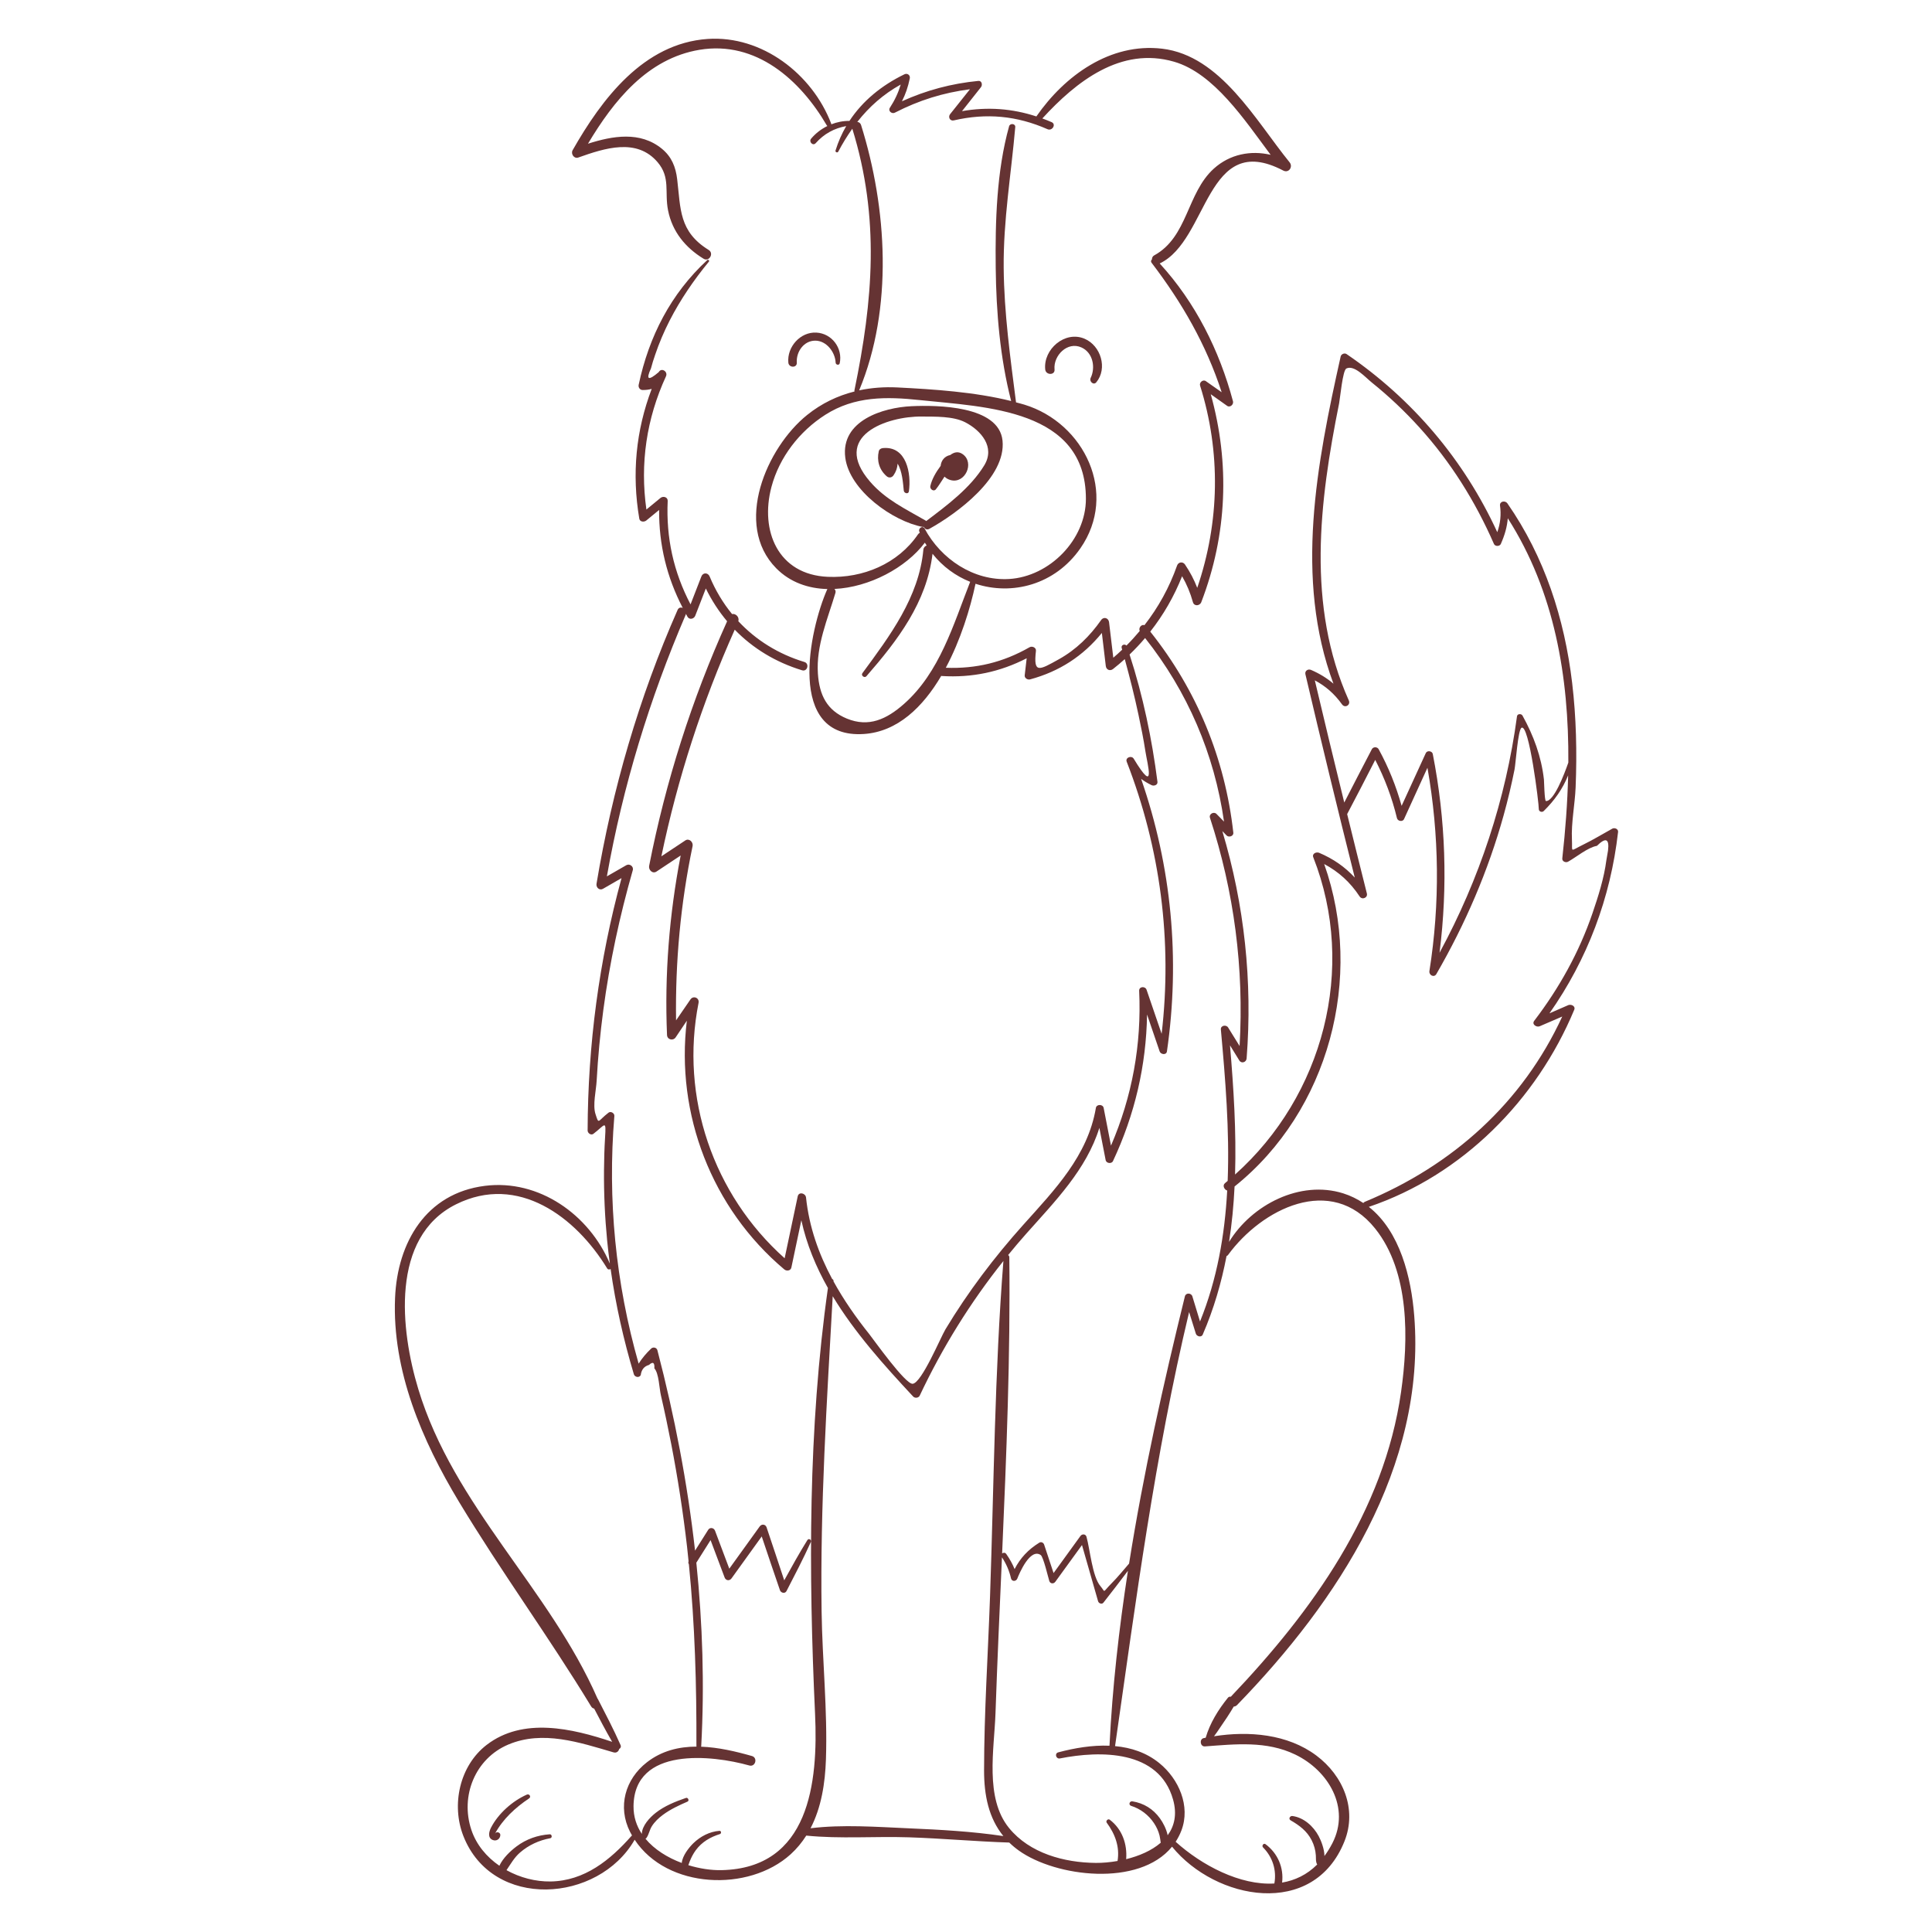 <?xml version="1.0" encoding="utf-8"?>
<!-- Generator: Adobe Illustrator 16.0.3, SVG Export Plug-In . SVG Version: 6.00 Build 0)  -->
<!DOCTYPE svg PUBLIC "-//W3C//DTD SVG 1.1//EN" "http://www.w3.org/Graphics/SVG/1.1/DTD/svg11.dtd">
<svg version="1.1" id="Capa_1" xmlns="http://www.w3.org/2000/svg" xmlns:xlink="http://www.w3.org/1999/xlink" x="0px" y="0px"
	 width="566.93px" height="566.93px" viewBox="0 0 566.93 566.93" enable-background="new 0 0 566.93 566.93" xml:space="preserve">
<g>
	<path fill="#653333" d="M248.038,134.278c1.23,9.65,13.953,18.706,22.775,20.354c0.104,0.019,0.203,0.011,0.3,0.002
		c0.245,0.575,0.873,0.955,1.623,0.539c8.05-4.475,22.573-15.084,21.444-25.898c-1.075-10.299-19.295-10.419-26.709-10.078
		C259.104,119.583,246.656,123.431,248.038,134.278z M270.442,122.23c3.964,0.042,9.272-0.141,12.817,1.7
		c4.586,2.382,8.847,7.234,5.571,12.61c-4.058,6.659-10.95,11.764-17.044,16.364c-0.057-0.053-0.105-0.109-0.182-0.154
		c-5.884-3.414-11.692-6.103-16.255-11.368C243.67,127.903,260.343,122.125,270.442,122.23z"/>
	<path fill="#653333" d="M274.624,143.585c0.942-1.163,1.687-2.483,2.536-3.719c0.467,0.459,1.071,0.825,1.826,1.023
		c4.244,1.114,7.05-5.094,3.521-7.611c-1.333-0.953-2.588-0.57-3.661,0.244c-1.735,0.353-2.682,1.707-2.819,3.175
		c-1.33,1.799-2.559,3.835-3.032,5.939C272.8,143.503,273.967,144.396,274.624,143.585z"/>
	<path fill="#653333" d="M257.872,132.41c0.134-0.577,0.672-0.873,1.212-0.923c6.984-0.66,8.355,7.541,7.625,12.698
		c-0.129,0.916-1.417,0.579-1.499-0.204c-0.237-2.297-0.447-5.722-1.816-7.912c-0.063,1.182-0.458,2.341-1.204,3.419
		c-0.49,0.707-1.354,0.829-2.009,0.258C258.021,137.866,257.233,135.177,257.872,132.41z"/>
	<path fill="#653333" d="M135.968,538.751c8.55,21.835,39.617,19.671,50.268,1.103c9.531,14.467,33.436,15.45,45.765,4.276
		c1.827-1.654,3.335-3.507,4.596-5.491c0.009,0,0.016,0.007,0.024,0.007c9.889,0.992,20.079,0.175,30.035,0.498
		c9.845,0.319,19.66,1.229,29.5,1.54c0.847,0.826,1.78,1.612,2.813,2.351c10.838,7.755,35.25,10.774,44.957-1.141
		c12.77,15.713,41.506,21.193,50.592-1.566c3.775-9.454-0.381-19.296-8.256-25.187c-8.454-6.319-19.791-7.249-30.018-5.648
		c0.596-0.79,1.166-1.596,1.697-2.416c1.436-2.054,2.822-4.148,4.098-6.306c0.325-0.011,0.658-0.126,0.956-0.431
		c29.573-30.46,55.501-69.857,52.003-114.198c-0.889-11.29-4.148-24.762-13.326-31.993c27.434-9.294,49.232-31.313,60.277-57.844
		c0.453-1.087-0.945-1.711-1.76-1.354c-1.834,0.801-3.668,1.603-5.506,2.401c11.139-15.87,17.92-33.836,20.129-53.214
		c0.1-0.894-1.02-1.345-1.697-0.973c-2.811,1.546-5.584,3.253-8.473,4.659c-4.15,2.024-3.178,2.436-3.369-1.436
		c-0.242-4.97,0.875-10.325,1.08-15.321c0.418-10.23,0.193-20.496-1.018-30.667c-2.252-18.92-8.084-36.985-19.008-52.701
		c-0.605-0.871-2.244-0.657-2.168,0.588c0.389,2.692,0.119,5.319-0.793,7.883c-9.764-21.232-24.873-39.056-44.217-52.263
		c-0.617-0.422-1.586-0.004-1.744,0.709c-7.01,31.382-13.601,65.143-2.111,96.013c-1.904-1.619-4.036-2.943-6.564-4.039
		c-0.889-0.385-1.908,0.242-1.665,1.282c4.669,19.918,9.501,39.797,14.479,59.64c-2.889-3.116-6.289-5.5-10.468-7.266
		c-0.808-0.342-2.13,0.243-1.708,1.313c12.85,32.637,2.873,70.032-22.949,93.097c0.391-12.577-0.417-25.281-1.483-37.902
		c0.909,1.478,1.818,2.954,2.728,4.432c0.624,1.017,2.057,0.532,2.145-0.581c1.762-22.637-0.636-45.038-7.124-66.719
		c0.42,0.426,0.837,0.853,1.255,1.279c0.648,0.665,2.082,0.21,1.969-0.813c-2.438-21.816-10.74-41.882-24.373-59.004
		c3.852-4.893,6.979-10.307,9.341-16.253c1.374,2.392,2.413,4.869,3.175,7.606c0.359,1.295,2.025,1.117,2.455,0
		c7.611-19.814,8.434-40.728,2.779-61.016l4.796,3.405c0.871,0.62,1.976-0.405,1.729-1.33
		c-3.979-14.915-11.036-29.033-21.507-40.445c14.408-6.847,13.502-39.182,36.248-27.268c1.625,0.852,2.947-1.097,1.867-2.421
		c-9.873-12.113-20.223-31.312-37.393-33.334c-15.245-1.797-28.605,7.898-36.912,19.876c-7.134-2.333-14.335-2.857-21.825-1.55
		c1.854-2.344,3.706-4.688,5.562-7.03c0.512-0.645,0.279-1.947-0.764-1.845c-7.917,0.774-15.282,2.747-22.421,5.979
		c1.054-2.082,1.785-4.181,2.305-6.719c0.192-0.939-0.711-1.619-1.567-1.204c-6.645,3.223-12.262,7.77-16.145,13.685
		c-1.836-0.026-3.637,0.338-5.322,0.996c-0.001-0.069-0.007-0.141-0.037-0.219c-5.542-14.506-20.298-25.932-36.254-24.831
		c-18.811,1.297-31.066,17.624-39.614,32.647c-0.599,1.051,0.407,2.594,1.654,2.152c7.775-2.753,17.168-5.833,23.294,1.383
		c3.829,4.511,1.98,8.698,3.056,14.124c1.237,6.236,5.093,10.938,10.416,14.186c1.643,1.002,3.13-1.566,1.503-2.573
		c-8.746-5.405-8.2-12.014-9.242-20.745c-0.433-3.631-1.63-6.612-4.5-8.959c-6.362-5.202-14.431-3.783-21.677-1.471
		c7.523-12.599,17.45-25.022,32.741-27.557c16.614-2.753,29.549,8.847,37.341,22.185c0.043,0.076,0.101,0.132,0.162,0.181
		c-1.806,0.891-3.439,2.142-4.756,3.698c-0.776,0.918,0.522,2.251,1.336,1.334c2.436-2.743,5.452-4.387,8.955-5.01
		c-1.29,2.211-2.347,4.6-3.138,7.169c-0.146,0.473,0.567,0.771,0.797,0.335c1.257-2.387,2.636-4.625,4.128-6.734
		c8.117,26.191,6.086,50.354,0.624,76.772c-0.024,0.118-0.004,0.229,0.032,0.332c-4.985,1.255-9.673,3.483-13.941,6.918
		c-11.811,9.503-21.719,32.124-9.026,44.977c4.073,4.126,9.404,5.945,15.015,6.079c-0.021,0.039-0.054,0.059-0.073,0.101
		c-5.243,11.833-12.12,43.977,10.794,42.431c9.871-0.666,17.303-7.93,22.675-17.053c0.057,0.01,0.098,0.038,0.158,0.042
		c8.91,0.548,17.101-1.196,24.91-5.204l-0.58,5.007c-0.094,0.82,0.865,1.384,1.567,1.193c8.626-2.328,15.589-6.873,21.076-13.633
		l1.153,9.698c0.131,1.118,1.237,1.584,2.129,0.882c1.189-0.936,2.332-1.904,3.439-2.902c1.481,5.416,2.864,10.854,4.027,16.351
		c0.754,3.551,1.481,7.116,2.029,10.707c0.561,3.706,3.262,13.226-3.426,2.174c-0.643-1.06-2.537-0.351-2.063,0.87
		c9.921,25.525,13.419,52.729,10.251,79.853c-1.473-4.306-2.943-8.612-4.416-12.918c-0.389-1.136-2.238-1.008-2.178,0.294
		c0.738,15.82-2.057,30.997-8.266,45.437c-0.719-3.69-1.438-7.384-2.156-11.077c-0.215-1.113-2.082-1.141-2.277,0
		c-2.385,14.069-12.094,24.035-21.263,34.261c-8.544,9.532-16.267,19.723-22.87,30.698c-1.439,2.391-6.965,15.701-9.617,15.997
		c-2.127,0.236-11.501-13.009-12.726-14.543c-3.929-4.916-7.525-10.062-10.51-15.494l0.005-0.108c0.017-0.296-0.166-0.503-0.4-0.602
		c-3.964-7.381-6.768-15.297-7.673-23.902c-0.137-1.297-2.134-1.805-2.446-0.33c-1.278,6.048-2.554,12.097-3.832,18.146
		c-20.963-18.705-30.749-47.259-25.259-74.946c0.292-1.473-1.538-2.229-2.381-1.004c-1.406,2.048-2.813,4.095-4.22,6.143
		c-0.242-17.214,1.314-34.238,4.85-51.138c0.244-1.166-1.013-2.405-2.148-1.651c-2.338,1.55-4.676,3.1-7.013,4.65
		c4.776-22.909,11.978-45.131,21.528-66.502c5.334,5.48,12.008,9.555,19.764,11.916c1.564,0.476,2.227-1.969,0.673-2.44
		c-7.627-2.317-14.214-6.418-19.387-11.967c0.389-1.255-0.837-2.332-1.833-2.098c-2.666-3.265-4.891-6.957-6.586-11.04
		c-0.482-1.162-1.949-1.205-2.417,0c-1.061,2.734-2.122,5.469-3.182,8.203c-4.973-9.486-7.202-19.523-6.705-30.353
		c0.054-1.167-1.353-1.51-2.119-0.878c-1.376,1.133-2.752,2.266-4.129,3.399c-1.907-13.463,0.025-26.66,5.743-39.089
		c0.65-1.414-1.349-2.651-2.123-1.242c-3.064,2.625-3.824,2.262-2.279-1.088c0.359-1.353,0.771-2.689,1.235-4.009
		c1.163-3.443,2.584-6.779,4.239-10.013c3.154-6.164,7.118-11.93,11.505-17.277c0.268-0.328-0.15-0.767-0.47-0.471
		c-10.691,9.87-17.105,22.399-20.114,36.575c-0.163,0.767,0.346,1.544,1.175,1.543c1.008,0,1.872-0.114,2.645-0.333
		c-4.641,12.222-5.863,24.952-3.644,38.067c0.171,1.01,1.432,1.074,2.072,0.546c1.25-1.027,2.499-2.055,3.748-3.081
		c-0.065,10.176,2.249,19.732,6.937,28.746c-0.556-0.23-1.198-0.129-1.518,0.597c-11.332,25.694-19.167,52.662-23.787,80.348
		c-0.18,1.075,0.851,2.079,1.911,1.468c1.811-1.044,3.621-2.087,5.432-3.13c-6.607,24.214-9.876,48.931-9.952,74.059
		c-0.003,0.776,0.996,1.516,1.699,0.975c3.485-2.667,3.758-4.309,3.42,1.1c-0.199,3.177-0.286,6.362-0.312,9.544
		c-0.059,6.896,0.255,13.793,0.92,20.658c0.22,2.273,0.496,4.534,0.797,6.793c-6.048-14.323-20.759-24.845-36.694-22.827
		c-17.254,2.183-25.654,16.6-26.337,32.887c-0.896,21.346,7.935,41.869,18.741,59.798c12.303,20.413,26.415,39.682,38.797,60.068
		c0.24,0.396,0.558,0.586,0.883,0.64c1.71,3.282,3.434,6.549,5.286,9.753c-11.723-3.936-26.165-7.316-36.846,0.911
		C134.858,518.151,132.39,529.611,135.968,538.751z M245.154,173.976c0.136-0.453-0.017-0.851-0.285-1.153
		c10.227-0.485,20.979-6.214,26.522-13.584c0.168,0.29,0.358,0.555,0.534,0.837c-0.494,0.179-0.912,0.592-0.972,1.248
		c-1.283,13.924-9.856,25.302-17.889,36.218c-0.504,0.685,0.622,1.531,1.17,0.902c9.206-10.563,17.71-21.699,19.408-35.94
		c3.001,3.776,6.829,6.544,11.046,8.225c-4.93,12.583-8.953,26.597-19.425,35.841c-5.109,4.51-10.348,6.933-16.769,4.291
		c-5.822-2.396-8.066-6.88-8.488-13.2C239.454,189.417,242.857,181.694,245.154,173.976z M269.907,117.401
		c19.31,2.048,48.743,2.632,48.743,28.975c0,11.988-10.654,22.833-22.564,23.528c-10.382,0.606-19.944-5.835-24.755-14.772
		c-0.562-1.045-1.983-0.125-1.547,0.904c0.041,0.097,0.088,0.185,0.129,0.281c-0.197,0.111-0.383,0.265-0.537,0.488
		c-5.905,8.643-16.16,12.918-26.497,12.459c-14.565-0.647-19.93-13.466-16.504-26.383c2.312-8.715,8.25-16.349,15.81-21.169
		C250.797,116.22,260.115,116.36,269.907,117.401z M335.831,183.45c-0.853-0.328-1.813,0.753-1.384,1.707
		c-1.236,1.473-2.527,2.907-3.906,4.278c-0.498-0.589-1.643-0.181-1.391,0.708c0.047,0.17,0.094,0.341,0.139,0.511
		c-0.846,0.798-1.704,1.588-2.602,2.349c-0.416-3.479-0.828-6.957-1.246-10.436c-0.146-1.23-1.576-1.688-2.316-0.629
		c-3.31,4.719-7.342,8.698-12.411,11.519c-5.837,3.251-7.503,4.285-6.724-2.468c0.11-0.969-1.12-1.49-1.861-1.067
		c-7.778,4.45-15.726,6.368-24.59,6.028c4.352-8.15,7.18-17.391,8.719-24.649c10.66,3.507,23.271,0.357,30.746-10.366
		c11.207-16.082,1.235-36.786-16.396-42.19c-0.802-0.247-1.639-0.451-2.463-0.672c-1.678-13.163-3.5-26.155-3.623-39.473
		c-0.127-13.978,2.193-27.451,3.396-41.298c0.092-1.064-1.541-1.211-1.808-0.245c-3.677,13.191-4.083,27.923-3.927,41.542
		c0.15,13.022,1.271,26.414,4.531,39.083c-10.647-2.656-22.691-3.447-33.35-3.986c-3.881-0.196-7.64,0.082-11.25,0.851
		c10.03-24.091,8.204-53.43,0.561-77.846c-0.184-0.589-0.627-0.87-1.104-0.936c3.474-4.42,7.624-8.116,12.74-10.958
		c-0.722,2.411-1.753,4.622-3.181,6.811c-0.614,0.941,0.563,1.906,1.45,1.45c7.12-3.663,14.236-5.866,22.041-6.875
		c-1.938,2.434-3.874,4.867-5.814,7.298c-0.668,0.838-0.066,2.104,1.072,1.841c9.576-2.211,18.473-1.386,27.502,2.583
		c1.402,0.616,2.619-1.456,1.209-2.071c-0.906-0.396-1.818-0.745-2.725-1.082c9.887-10.798,23.02-21.207,38.681-16.643
		c11.679,3.405,20.653,17.044,28.312,27.313c-5.818-1.36-11.955-0.217-16.68,4.06c-7.966,7.209-7.58,20.021-17.498,25.455
		c-0.471,0.258-0.653,0.712-0.653,1.174c-0.265,0.246-0.388,0.618-0.126,0.963c8.979,11.771,16.029,24.014,20.587,38.02
		c-1.55-1.088-3.099-2.175-4.647-3.262c-0.828-0.582-1.98,0.386-1.692,1.301c6.151,19.557,5.738,40.081-0.829,59.355
		c-0.922-2.38-2.054-4.563-3.598-6.853c-0.625-0.927-1.944-0.749-2.317,0.302C343.118,172.422,339.896,178.239,335.831,183.45z
		 M360.377,301.504c-0.552-0.896-2.229-0.608-2.123,0.575c1.324,14.668,2.566,29.658,1.996,44.445
		c-0.264,0.218-0.517,0.447-0.781,0.663c-0.834,0.678-0.2,1.931,0.645,2.171c-0.724,13.117-2.959,26.048-7.979,38.425
		c-0.745-2.458-1.491-4.917-2.243-7.373c-0.32-1.041-1.919-1.124-2.195,0c-6.311,25.624-12.188,51.942-16.377,78.413
		c-1.688,1.926-3.309,3.965-5.111,5.768c-2.879,2.88-1.668,2.766-3.299,0.846c-2.396-2.828-3.057-10.832-4.09-14.484
		c-0.242-0.857-1.297-0.882-1.77-0.231c-2.631,3.626-5.258,7.256-7.887,10.884c-0.924-2.783-1.848-5.569-2.771-8.354
		c-0.191-0.57-0.857-0.914-1.408-0.572c-3.289,2.038-5.592,4.515-7.258,7.761c-0.624-1.531-1.379-2.9-2.449-4.44
		c-0.321-0.463-0.875-0.425-1.21-0.152c1.274-28.975,2.438-57.988,2.11-86.899c-0.005-0.323-0.152-0.534-0.353-0.662
		c1.726-2.112,3.486-4.205,5.31-6.254c8.488-9.539,17.658-18.84,21.467-31.064c0.615,3.152,1.229,6.304,1.845,9.456
		c0.188,0.966,1.731,1.179,2.153,0.283c6.42-13.67,9.756-28.073,9.996-42.998c1.23,3.603,2.461,7.206,3.691,10.81
		c0.318,0.925,1.973,1.179,2.144,0c3.923-27.098,1.362-54.219-7.577-79.971c0.896,0.677,1.9,1.282,3.085,1.857
		c0.676,0.329,1.829-0.048,1.711-0.982c-1.634-12.717-4.231-25.175-8.185-37.359c1.613-1.544,3.129-3.161,4.555-4.838
		c12.443,15.686,20.351,34.067,23.158,53.868c-0.733-0.749-1.468-1.497-2.201-2.247c-0.784-0.799-2.286,0.012-1.922,1.12
		c7.104,21.723,10.015,44.223,8.694,66.981C362.623,305.134,361.5,303.318,360.377,301.504z M460.217,223.765
		c-1.244,3.583-4.268,11.442-6.58,11.293c-0.426-0.027-0.539-5.927-0.584-6.322c-0.762-6.732-3.033-12.877-6.295-18.762
		c-0.338-0.608-1.502-0.563-1.607,0.21c-3.285,24.396-11.025,47.801-22.729,69.392c2.447-19.478,1.805-38.979-1.986-58.321
		c-0.18-0.911-1.654-1.129-2.047-0.267c-2.363,5.161-4.729,10.32-7.096,15.48c-1.625-5.807-3.811-11.254-6.734-16.618
		c-0.404-0.744-1.605-0.767-2.002,0c-2.707,5.211-5.432,10.412-8.094,15.646c-2.93-11.939-5.82-23.888-8.641-35.854
		c3.178,1.712,5.738,3.917,7.982,7.05c0.871,1.217,2.594,0.19,1.99-1.162c-12.42-27.784-8.652-58.264-2.838-87.187
		c0.287-1.427,1.033-9.677,2.119-10.208c2.328-1.139,5.545,2.562,7.475,4.114c4.984,4.006,9.648,8.418,13.941,13.152
		c9.193,10.135,16.426,21.702,21.898,34.217c0.332,0.768,1.68,0.762,2.016,0c1.172-2.653,1.828-4.97,2.047-7.531
		C456.178,173.572,460.391,198.625,460.217,223.765z M400.484,352.665c-0.195,0.081-0.324,0.211-0.422,0.356
		c-1.773-1.174-3.721-2.152-5.912-2.842c-12.616-3.963-26.813,3.307-33.494,14.246c0.853-5.379,1.347-10.805,1.618-16.26
		c27.679-22.167,38.081-61.394,26.298-94.623c4.232,2.257,7.635,5.325,10.395,9.514c0.721,1.094,2.453,0.407,2.125-0.896
		c-1.959-7.747-3.869-15.508-5.783-23.268c2.803-5.273,5.514-10.595,8.242-15.908c2.805,5.463,4.924,11.09,6.375,17.096
		c0.219,0.899,1.668,1.173,2.078,0.271c2.289-5.019,4.576-10.039,6.869-15.056c3.488,19.807,3.713,39.748,0.578,59.664
		c-0.188,1.188,1.367,2.029,2.043,0.861c8.494-14.707,15.215-30.268,19.752-46.646c1.229-4.427,2.289-8.897,3.188-13.403
		c0.338-1.678,0.99-11.569,2.035-12.203c2.215-1.346,5.131,22.359,5.078,23.829c-0.027,0.75,0.938,1.099,1.447,0.599
		c3.199-3.144,5.578-6.545,7.164-10.473c-0.193,8.173-0.822,16.336-1.715,24.372c-0.1,0.889,1.01,1.339,1.686,0.969
		c2.324-1.276,5.791-4.191,8.475-4.654c2.6-2.576,3.686-2.109,3.256,1.399l-0.49,2.869c-0.678,5.216-2.361,10.513-4.055,15.474
		c-3.92,11.482-9.764,21.965-17.105,31.591c-0.807,1.056,0.686,1.998,1.602,1.604c2.207-0.95,4.414-1.899,6.619-2.849
		C446.777,323.586,426.221,342.03,400.484,352.665z M344.984,540.453c0.659-1.013,1.234-2.106,1.691-3.308
		c2.737-7.168-0.77-15.131-6.472-19.767c-3.821-3.109-8.315-4.564-12.999-4.995c6.147-42.859,11.661-85.215,21.732-127.376
		c0.66,2.115,1.314,4.234,1.975,6.35c0.256,0.819,1.617,1.191,2.021,0.263c3.26-7.528,5.482-15.229,6.986-23.034
		c0.154-0.049,0.31-0.144,0.436-0.316c9.873-13.528,30.236-23.902,43.164-7.772c10.205,12.734,9.795,32.638,7.617,47.933
		c-4.992,35.105-26.096,64.396-49.965,89.465c-0.303-0.056-0.617,0.009-0.835,0.278c-2.824,3.498-5.267,7.408-6.537,11.753
		c-0.187,0.035-0.378,0.067-0.562,0.105c-1.369,0.285-1.06,2.541,0.328,2.438c8.982-0.662,18.072-1.684,26.518,2.392
		c9.727,4.691,16.244,15.596,10.893,26.019c-0.717,1.393-1.498,2.629-2.326,3.752c-0.014-2.063-0.987-4.521-1.695-5.842
		c-1.551-2.894-4.352-5.438-7.688-5.896c-0.731-0.101-1.274,0.849-0.534,1.271c2.555,1.467,4.791,3.135,6.16,5.831
		c0.719,1.407,1.131,2.902,1.234,4.48c0.063,1.026-0.096,1.789,0.393,2.651c-3.008,3.011-6.532,4.665-10.297,5.301
		c0.529-4.345-1.262-8.599-4.871-11.272c-0.564-0.417-1.188,0.476-0.729,0.94c2.832,2.855,4.033,6.711,3.332,10.599
		C363.922,553.314,352.633,547.358,344.984,540.453z M296.084,536.398c-7.166-8.796-4.328-23.119-3.963-33.686
		c0.524-15.219,1.221-30.472,1.895-45.733c1.275,1.927,2.172,4.006,2.674,6.241c0.281,0.961,1.512,0.842,1.834,0
		c0.598-1.533,3.754-9.022,6.861-6.916c0.803,0.547,2.209,6.672,2.527,7.635c0.273,0.826,1.271,0.9,1.758,0.229
		c2.611-3.596,5.223-7.19,7.83-10.789c1.574,5.503,3.15,11.003,4.727,16.503c0.175,0.613,1.106,0.987,1.558,0.413
		c2.432-3.101,4.836-6.214,7.2-9.359c-2.643,17.1-4.568,34.259-5.413,51.331c-5.06-0.213-10.269,0.679-15.032,1.944
		c-1.165,0.308-0.664,2.014,0.494,1.785c11.855-2.34,29.074-2.553,33.189,12.06c1.217,4.319,0.408,7.777-1.582,10.486
		c-0.375-1.839-1.341-3.684-2.281-4.981c-1.992-2.75-4.732-4.436-8.063-4.975c-0.863-0.14-1.234,1.062-0.367,1.331
		c2.729,0.849,5.125,2.696,6.698,5.069c0.743,1.115,1.312,2.342,1.635,3.644c0.175,0.7,0.231,1.41,0.341,2.105
		c-2.683,2.333-6.362,3.889-10.139,4.825c0.351-4.412-1.176-8.832-4.826-11.587c-0.505-0.382-1.252,0.373-0.88,0.878
		c2.474,3.345,3.856,7.094,3.177,11.24c-2.214,0.384-4.398,0.579-6.369,0.563C312.281,546.577,302.147,543.843,296.084,536.398z
		 M237.848,536.486c3.18-6.103,4.278-13.255,4.515-20.191c0.495-14.438-1.063-29.003-1.272-43.452
		c-0.445-30.925,1.545-61.643,3.26-92.479c6.448,10.675,15.049,20.252,23.602,29.43c0.504,0.541,1.592,0.458,1.924-0.249
		c6.669-14.133,14.859-27.349,24.564-39.517c-2.573,32.669-2.778,65.644-3.922,98.387c-0.594,16.992-1.738,34.083-1.752,51.084
		c-0.006,7.299,1.346,13.979,5.66,19.28c-9.179-1.367-18.514-1.875-27.771-2.276C257.188,536.091,247.297,535.336,237.848,536.486z
		 M185.903,530c0.184-17.518,23.038-15.012,33.979-11.93c1.792,0.505,2.547-2.271,0.766-2.779c-4.747-1.354-9.881-2.56-14.925-2.736
		c0.021-0.063,0.046-0.124,0.049-0.198c0.973-17.919,0.403-35.917-1.436-53.796c1.392-2.209,2.785-4.416,4.177-6.625
		c1.375,3.659,2.75,7.316,4.125,10.976c0.345,0.918,1.44,1.06,2.014,0.263c2.957-4.106,5.914-8.212,8.871-12.318
		c1.771,5.263,3.53,10.531,5.349,15.778c0.277,0.801,1.482,1.11,1.924,0.251c2.446-4.755,4.931-9.489,7.126-14.365
		c0.302-0.672-0.601-1.235-1.003-0.589c-2.401,3.854-4.599,7.828-6.79,11.805c-1.704-5.193-3.449-10.37-5.183-15.554
		c-0.315-0.942-1.457-1.035-2.014-0.263c-2.975,4.133-5.95,8.264-8.925,12.395c-1.394-3.708-2.79-7.419-4.184-11.13
		c-0.33-0.878-1.479-1.109-2.014-0.263c-1.283,2.033-2.566,4.067-3.849,6.102c-2.23-19.851-6.018-39.541-11.05-58.801
		c-0.213-0.817-1.25-1.048-1.838-0.484c-1.521,1.454-2.648,2.808-3.669,4.413c-6.756-23.695-9.153-48.097-7.125-72.684
		c0.066-0.797-1.032-1.481-1.696-0.974c-3.273,2.503-2.792,3.666-3.849,0.386c-0.847-2.631,0.198-6.943,0.349-9.716
		c0.383-6.96,1.042-13.893,1.961-20.803c1.847-13.885,4.793-27.551,8.645-41.013c0.314-1.097-0.933-2.018-1.9-1.461l-5.704,3.278
		c4.693-26.475,12.512-52.06,23.133-76.776c0.039-0.091,0.037-0.177,0.057-0.267c0.157,0.282,0.294,0.569,0.456,0.85
		c0.578,1.001,1.914,0.659,2.286-0.298c1.035-2.664,2.07-5.326,3.104-7.989c1.722,3.518,3.819,6.733,6.244,9.624
		c-10.384,23.023-18.021,46.99-22.881,71.787c-0.228,1.164,1.006,2.42,2.155,1.657c2.365-1.571,4.73-3.143,7.096-4.713
		c-3.351,17.384-4.748,34.941-4.004,52.667c0.058,1.388,1.788,1.812,2.542,0.689c1.091-1.626,2.183-3.251,3.274-4.874
		c-3.329,27.389,7.284,55.024,28.588,72.971c0.666,0.562,1.878,0.442,2.087-0.55c0.975-4.625,1.95-9.25,2.924-13.872
		c1.551,7.101,4.304,13.681,7.803,19.889c-5.826,41.213-5.697,83.509-3.776,124.995c0.931,20.127-1.658,45.291-27.464,45.825
		c-2.99,0.063-6.392-0.44-9.722-1.457c0.152-0.368,0.269-0.759,0.405-1.104c0.46-1.17,1.046-2.297,1.796-3.312
		c1.778-2.404,4.243-3.832,7.054-4.71c0.503-0.157,0.434-0.994-0.128-0.952c-2.893,0.218-5.591,1.628-7.659,3.64
		c-1.25,1.217-3.219,3.67-3.396,5.785c-4.139-1.54-8.007-3.922-10.655-7.11c0.119-0.054,0.227-0.139,0.309-0.256
		c0.718-1.028,0.88-2.316,1.559-3.398c0.827-1.315,2.015-2.438,3.257-3.356c2.193-1.623,4.711-2.797,7.204-3.875
		c0.621-0.27,0.17-1.302-0.457-1.084c-3.126,1.08-6.253,2.323-8.88,4.382c-1.708,1.338-4.023,3.774-4.055,6.179
		C186.788,535.811,185.871,533.092,185.903,530z M149.159,511.924c10.124-4.272,20.901-0.62,30.869,2.292
		c0.896,0.261,1.506-0.301,1.67-0.99c0.368-0.19,0.623-0.645,0.402-1.145c-2.025-4.594-4.345-9.022-6.645-13.49
		c-0.031-0.059-0.078-0.09-0.113-0.14c-14.123-32.28-42.179-56.423-52.605-90.856c-5.203-17.181-8.291-44.526,11.063-54.187
		c18.211-9.09,35.168,3.697,44.382,18.819c0.223,0.366,0.706,0.359,0.996,0.144c1.479,10.453,3.786,20.75,6.822,30.885
		c0.26,0.866,1.571,1.143,2.016,0.265c0.207-1.605,1.01-2.6,2.413-2.99c1.169-1.051,1.698-0.719,1.586,0.996
		c1.335,1.446,1.437,5.819,1.917,7.896c1.098,4.751,2.109,9.521,3.034,14.308c1.935,10.011,3.488,20.093,4.652,30.222
		c0.16,1.396,0.294,2.793,0.438,4.189c-0.12,0.321-0.074,0.619,0.09,0.862c1.778,17.727,2.27,35.54,2.212,53.354
		c0,0.065,0.02,0.115,0.034,0.171c-5.171,0.014-10.2,1.208-14.56,4.598c-6.402,4.979-8.655,13.066-4.953,20.411
		c0.185,0.366,0.388,0.714,0.588,1.066c-0.048,0.032-0.098,0.059-0.141,0.108c-6.22,7.071-13.802,13.238-23.763,13.391
		c-4.408,0.067-8.971-1.117-12.938-3.317c1.227-1.776,2.244-3.673,3.971-5.171c2.541-2.202,5.584-3.59,8.878-4.202
		c0.653-0.124,0.498-1.199-0.156-1.154c-3.563,0.245-6.881,1.403-9.749,3.559c-1.83,1.374-3.961,3.396-5.03,5.675
		c-3.754-2.586-6.763-6.162-8.224-10.542C134.993,526.999,139.46,516.014,149.159,511.924z"/>
	<path fill="#653333" d="M318.273,99.407c4.766,2.046,6.799,8.686,3.428,12.777c-0.809,0.976-2.145-0.268-1.656-1.277
		c1.483-3.069,0.682-7.398-2.666-8.936c-4.15-1.907-8.33,2.392-7.932,6.438c0.176,1.752-2.559,1.736-2.736,0
		C306.107,102.471,312.523,96.937,318.273,99.407z"/>
	<path fill="#653333" d="M239.562,97.597c4.598,0.253,7.771,4.619,6.85,8.99c-0.147,0.698-1.172,0.502-1.201-0.164
		c-0.135-3.098-2.695-6.478-6.003-6.46c-3.396,0.018-5.599,3.324-5.393,6.445c0.107,1.606-2.336,1.57-2.482,0
		C230.903,101.811,234.844,97.339,239.562,97.597z"/>
	<path fill="#653333" d="M144.072,536.336c2.116-4.149,6.299-7.852,10.52-9.719c0.753-0.332,1.362,0.648,0.655,1.12
		c-4.002,2.667-7.685,6.062-9.996,10.329c0.391-0.721,1.607-0.408,1.568,0.424c-0.052,1.111-1.088,1.875-2.198,1.453
		C143.031,539.339,143.482,537.491,144.072,536.336z"/>
</g>
</svg>
